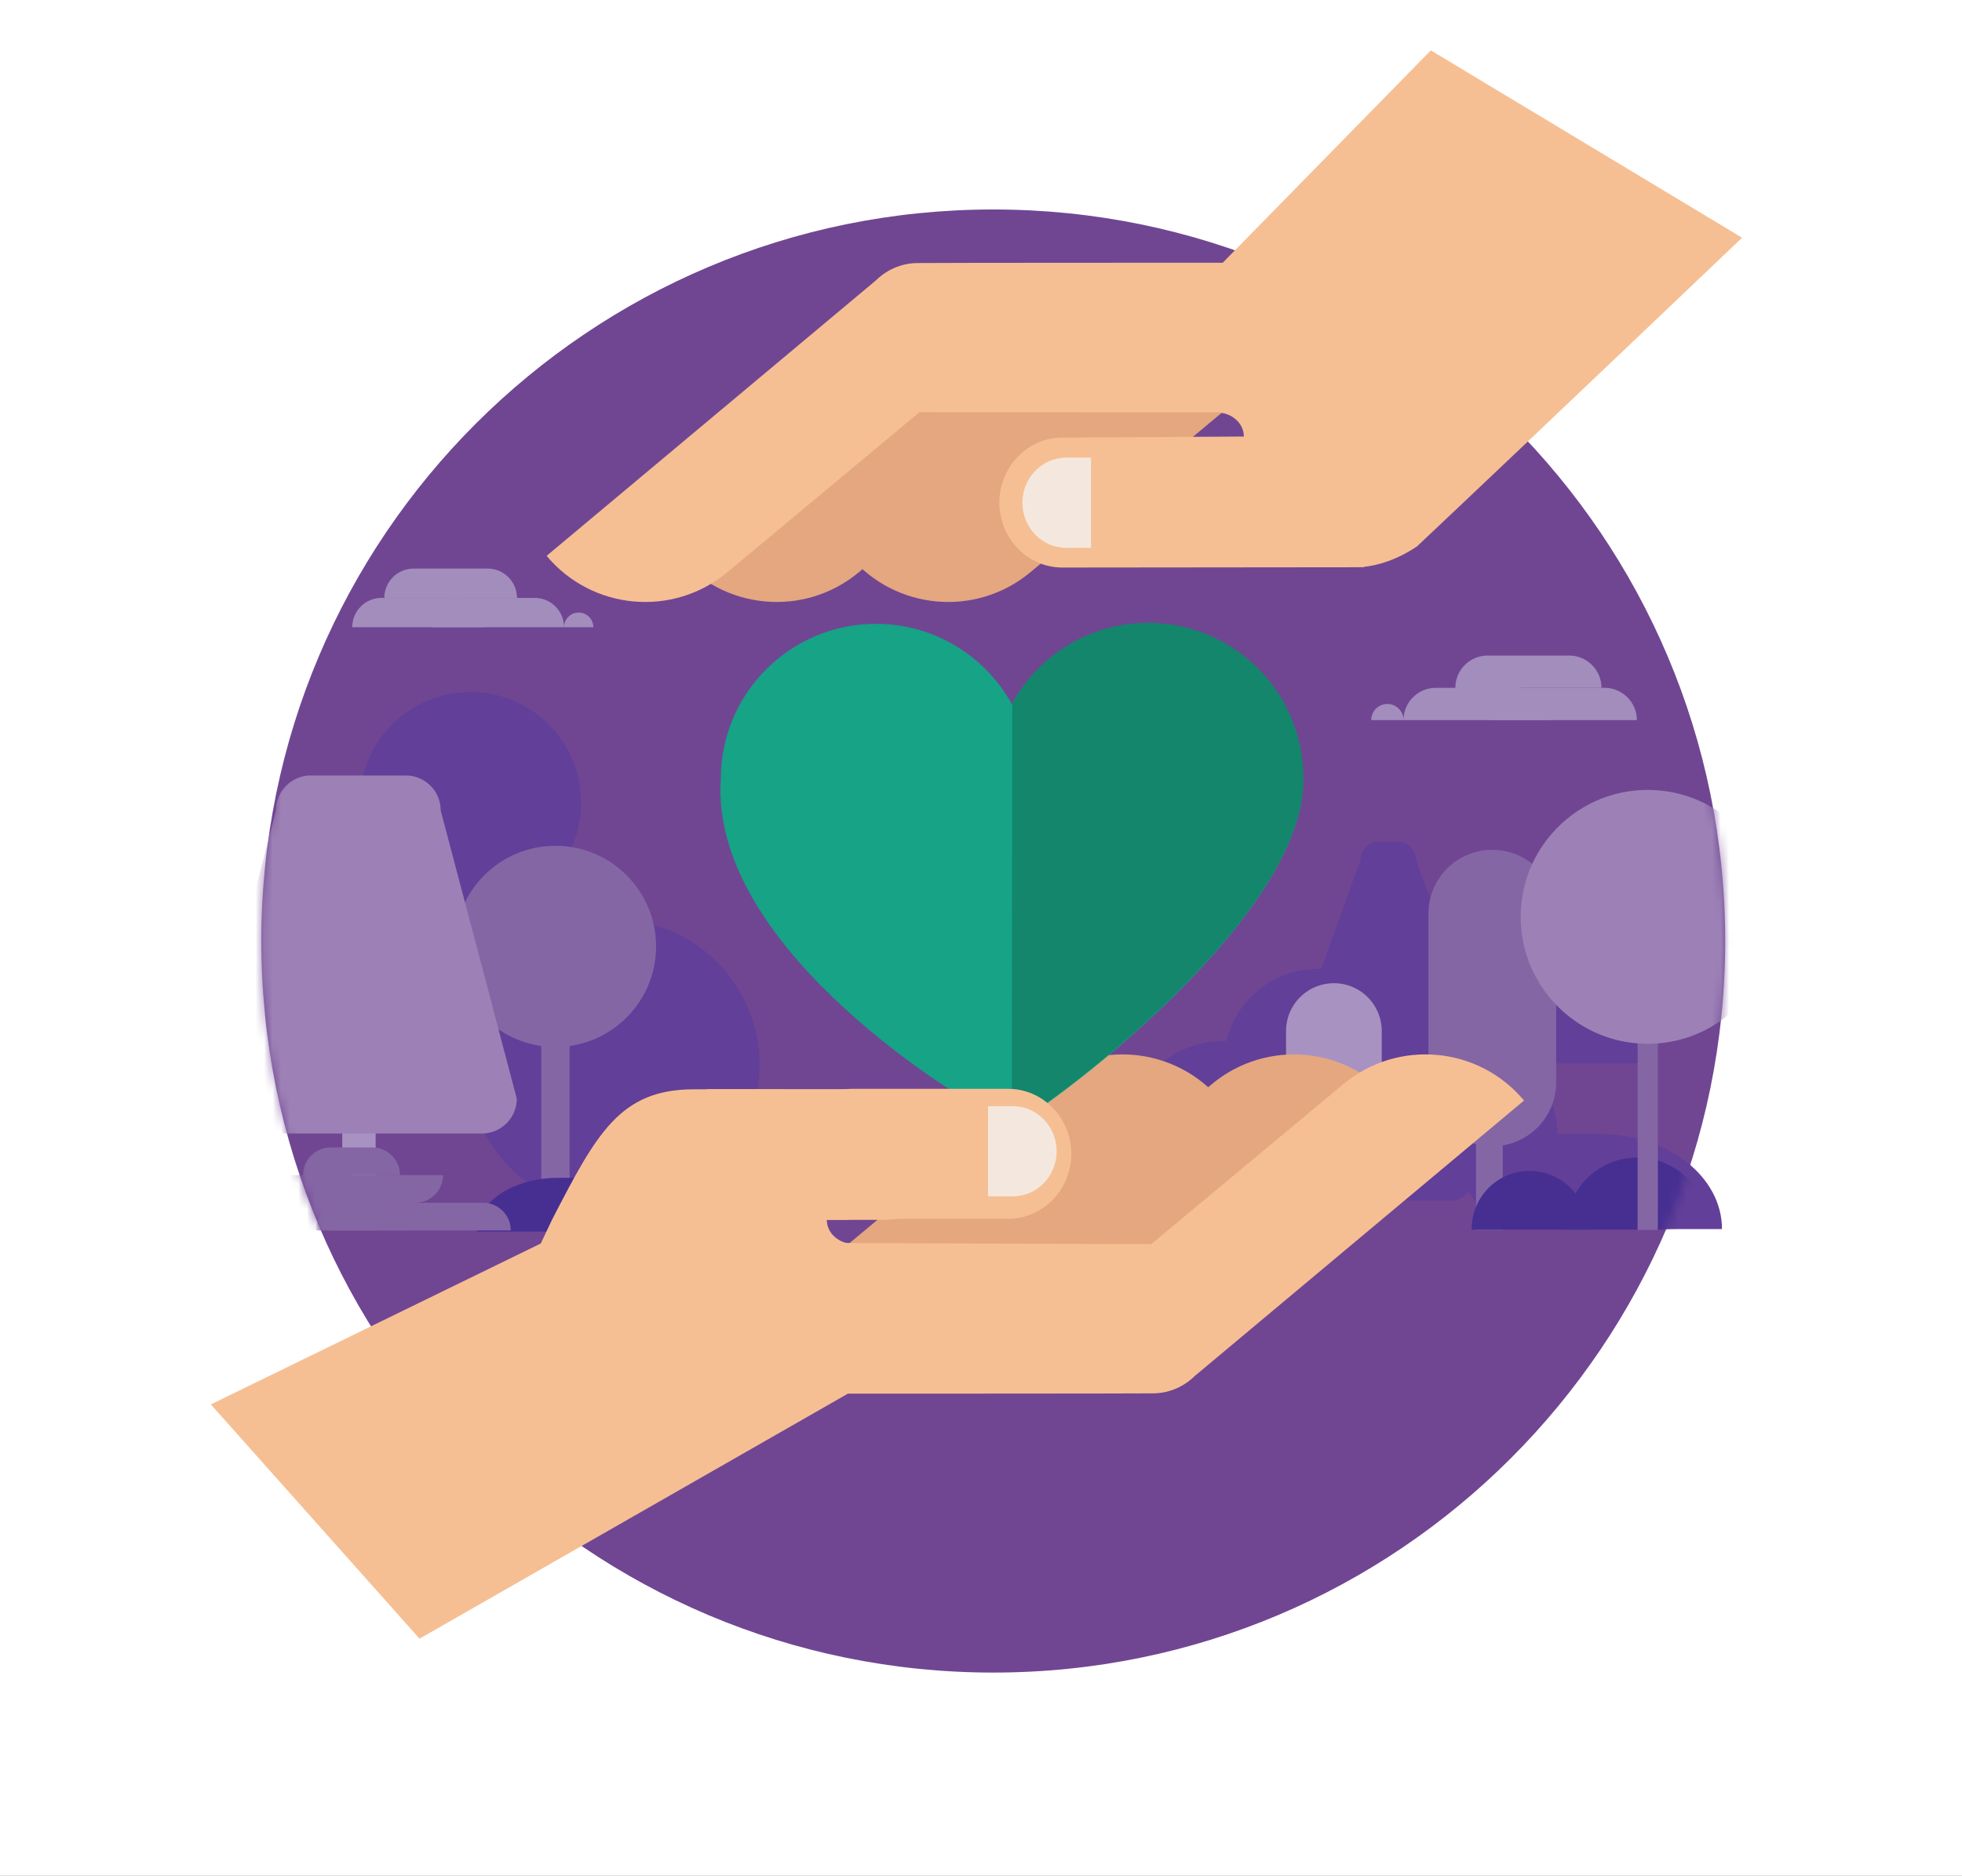 <svg width="229" height="219" viewBox="0 0 229 219" xmlns="http://www.w3.org/2000/svg" xmlns:xlink="http://www.w3.org/1999/xlink"><title>0B1E3191-D5D7-4712-9D28-0A7710F1324B</title><defs><path id="b" d="M0 0h1440v3000H0z"/><filter x="-50%" y="-50%" width="200%" height="200%" filterUnits="objectBoundingBox" id="a"><feOffset in="SourceAlpha" result="shadowOffsetOuter1"/><feGaussianBlur stdDeviation="10" in="shadowOffsetOuter1" result="shadowBlurOuter1"/><feColorMatrix values="0 0 0 0 0 0 0 0 0 0 0 0 0 0 0 0 0 0 0.1 0" in="shadowBlurOuter1"/></filter><path d="M.178 86.246c0 47.168 38.247 85.405 85.428 85.405 47.183 0 85.43-38.237 85.43-85.405S132.79.84 85.606.84C38.425.84.178 39.078.178 86.246z" id="c"/></defs><g fill="none" fill-rule="evenodd"><g transform="translate(-927 -2014)"><use fill="#000" filter="url(#a)" xlink:href="#b"/><use fill="#FFF" xlink:href="#b"/></g><path d="M201.36 109.86c0 47.168-38.247 85.406-85.429 85.406-47.181 0-85.429-38.238-85.429-85.406 0-47.167 38.248-85.405 85.43-85.405 47.181 0 85.429 38.238 85.429 85.405" fill="#704693"/><g transform="translate(30.325 23.615)"><path d="M159.618 57.792a3.756 3.756 0 0 1 1.105 2.665h-17.054a3.771 3.771 0 0 1 3.772-3.769h9.51c1.042 0 1.985.421 2.667 1.104z" fill="#A28DBD"/><path d="M149.44 57.792a3.758 3.758 0 0 1 1.102 2.665H133.49a3.77 3.77 0 0 1 3.77-3.769h9.512c1.042 0 1.985.421 2.667 1.104M155.49 54.022a3.756 3.756 0 0 1 1.103 2.665H139.54a3.77 3.77 0 0 1 3.77-3.768h9.512c1.04 0 1.984.42 2.667 1.103M132.938 59.124c.341.342.551.813.551 1.333h-3.77a1.886 1.886 0 0 1 3.219-1.333" fill="#A28DBD"/><path d="M146.22 55.355c.34.34.552.813.552 1.333h-3.77a1.885 1.885 0 0 1 3.218-1.333M11.79 47.19a3.41 3.41 0 0 0-1.002 2.42h15.48a3.424 3.424 0 0 0-3.423-3.422h-8.633c-.95 0-1.804.384-2.422 1.003" fill="#A28DBD"/><path d="M21.03 47.19a3.406 3.406 0 0 0-1.003 2.42h15.479a3.422 3.422 0 0 0-3.422-3.422h-8.633c-.946 0-1.801.384-2.421 1.003" fill="#A28DBD"/><path d="M15.537 43.77a3.413 3.413 0 0 0-1.001 2.419h15.478a3.423 3.423 0 0 0-3.423-3.422h-8.633c-.946 0-1.8.384-2.421 1.003M36.008 48.4c-.31.31-.502.738-.502 1.21h3.423a1.712 1.712 0 0 0-2.921-1.21" fill="#A28DBD"/><path d="M23.95 44.98c-.309.309-.499.737-.499 1.21h3.42a1.71 1.71 0 0 0-2.92-1.21" fill="#A28DBD"/><path d="M122.26 109.027h29.231c0-6.132-4.971-11.102-11.104-11.102h-28.02c-6.047 0-10.962 4.832-11.099 10.845h-9.407c-6.133 0-11.105 4.97-11.105 11.102h50.231c0-5.316-3.739-9.756-8.728-10.845" fill="#623F99"/><path d="M162.31 100.514c0-6.082-4.93-11.01-11.012-11.01h-27.787c-6.082 0-11.013 4.928-11.013 11.01h49.813zM170.661 119.872c0-6.132-6.355-11.102-14.192-11.102h-35.814c-7.838 0-14.192 4.97-14.192 11.102h64.198z" fill="#623F99"/><mask id="d" fill="#fff"><use xlink:href="#c"/></mask><path fill="#A892C1" mask="url(#d)" d="M9.622 119.866h3.896v-13.984H9.622zM45.548 120.33h2.457V107.82h-2.457z"/><path d="M48.793 115.122a4.533 4.533 0 1 1-9.065-.003 4.533 4.533 0 0 1 9.065.003M129.053 119.943c.003-.04.005-.08.005-.12 0-4.344-3.285-7.865-7.341-7.865-4.048 0-7.335 3.521-7.335 7.865v.12h14.671z" fill="#8566A5" mask="url(#d)"/><path d="M142.591 119.943v-.103a6.755 6.755 0 0 0-6.755-6.755 6.756 6.756 0 0 0-6.758 6.755l.003.103h13.51z" fill="#704693" mask="url(#d)"/><path d="M169.066 119.943c0-.042.003-.084.003-.127a8.293 8.293 0 0 0-8.294-8.291 8.292 8.292 0 0 0-8.293 8.291l.001.127h16.583z" fill="#472F92" mask="url(#d)"/><path d="M37.509 70.096c0 7.137-5.788 12.923-12.925 12.923-7.14 0-12.928-5.786-12.928-12.923 0-7.139 5.787-12.925 12.928-12.925 7.137 0 12.925 5.786 12.925 12.925M58.342 100.73c0 9.407-7.626 17.034-17.038 17.034-9.408 0-17.035-7.627-17.035-17.033 0-9.408 7.627-17.035 17.035-17.035 9.412 0 17.038 7.627 17.038 17.035" fill="#623F99" mask="url(#d)"/><path fill="#A892C1" mask="url(#d)" d="M124.201 119.842h1.925v-10.25H124.2z"/><path fill="#8566A5" mask="url(#d)" d="M32.852 120.043h3.304V96.526h-3.304zM141.95 119.977h3.121v-15.82h-3.12zM160.816 119.977h2.358V94.502h-2.358z"/><path d="M46.251 86.871c0 6.485-5.259 11.743-11.747 11.743-6.486 0-11.745-5.258-11.745-11.743 0-6.486 5.26-11.743 11.745-11.743 6.488 0 11.747 5.257 11.747 11.743" fill="#8566A5" mask="url(#d)"/><path d="M141.342 94.301c0 1.17-.95 2.12-2.123 2.12h-14.943a2.12 2.12 0 0 1-2.122-2.12l6.314-17.521c0-1.172.95-2.12 2.12-2.12h2.247c1.17 0 2.118.948 2.118 2.12l6.39 17.521z" fill="#623F99" mask="url(#d)"/><path d="M141.342 103.82c0 1.172-.95 2.121-2.123 2.121h-14.943a2.121 2.121 0 0 1-2.122-2.12L126.71 86.3a2.12 2.12 0 0 1 2.12-2.121h5.763c1.173 0 2.118.95 2.118 2.12l4.631 17.521z" fill="#623F99" mask="url(#d)"/><path d="M141.342 114.398c0 1.17-.95 2.119-2.123 2.119h-14.943a2.12 2.12 0 0 1-2.122-2.12l4.556-17.521c0-1.17.946-2.12 2.12-2.12h5.763c1.173 0 2.118.95 2.118 2.12l4.631 17.522z" fill="#623F99" mask="url(#d)"/><path d="M125.368 91.171h-.008a5.59 5.59 0 0 0-5.582 5.59v8.533a5.588 5.588 0 0 0 5.582 5.588h.008a5.588 5.588 0 0 0 5.582-5.588V96.76a5.589 5.589 0 0 0-5.582-5.59" fill="#A892C1" mask="url(#d)"/><path d="M143.86 75.597H143.851c-4.114.006-7.449 3.34-7.449 7.453v19.7a7.457 7.457 0 0 0 7.45 7.453h.01a7.454 7.454 0 0 0 7.444-7.454V83.05a7.455 7.455 0 0 0-7.446-7.453" fill="#8566A5" mask="url(#d)"/><path d="M176.816 83.425c0 8.183-6.636 14.817-14.82 14.817-8.186 0-14.822-6.634-14.822-14.817 0-8.184 6.636-14.818 14.822-14.818 8.184 0 14.82 6.634 14.82 14.818M29.993 104.642a4.073 4.073 0 0 1-4.072 4.073H-2.778a4.075 4.075 0 0 1-4.073-4.073L1.89 70.995a4.075 4.075 0 0 1 4.076-4.074h11.068a4.072 4.072 0 0 1 4.075 4.074l8.883 33.647z" fill="#9D81B6" mask="url(#d)"/><path d="M54.913 120.166c0-3.468-4.27-6.279-9.54-6.279H34.87c-5.273 0-9.543 2.811-9.543 6.279h29.585z" fill="#472F92" mask="url(#d)"/><path d="M12.737 117.749c.584.583.945 1.39.945 2.281H-7.541a3.228 3.228 0 0 1 3.228-3.227h14.767c.892 0 1.7.362 2.283.946" fill="#8566A5" mask="url(#d)"/><path d="M28.345 117.749c.584.583.946 1.39.946 2.281H8.068a3.228 3.228 0 0 1 3.228-3.227h14.766c.892 0 1.698.362 2.283.946" fill="#8566A5" mask="url(#d)"/><path d="M10.102 115.858a3.214 3.214 0 0 1-.945-2.282H21.38a3.227 3.227 0 0 1-3.229 3.227h-5.768c-.893 0-1.7-.36-2.282-.945" fill="#8566A5" mask="url(#d)"/><path d="M12.737 114.522c.584.584.945 1.39.945 2.28H.092a3.228 3.228 0 0 1 3.228-3.225h7.134c.892 0 1.7.36 2.283.945M16.663 117.749c.583.583.945 1.39.945 2.281H6.528a3.228 3.228 0 0 1 3.229-3.227l4.622.001c.891 0 1.698.36 2.284.945M15.413 111.294c.585.584.945 1.39.945 2.282H5.048a3.228 3.228 0 0 1 3.226-3.227l4.855.001c.894 0 1.7.36 2.284.944" fill="#8566A5" mask="url(#d)"/><path d="M154.96 119.943l.001-.103a6.755 6.755 0 0 0-6.756-6.755 6.755 6.755 0 0 0-6.758 6.755l.003.103h13.51z" fill="#472F92" mask="url(#d)"/></g><path d="M95.85 162.368l3.156-17.117 22.418-18.682c6.353-5.294 15.793-4.437 21.09 1.915l-40.662 33.884h-6.001z" fill="#E4A77F"/><path d="M115.867 162.368l3.157-17.117 22.418-18.682c6.353-5.294 15.794-4.437 21.09 1.915l-40.661 33.884h-6.004z" fill="#E4A77F"/><path d="M117.248 127.155c0 8.427-6.45 15.256-14.407 15.256H91.02c-7.96 0-8.526-6.83-8.526-15.256h34.753z" fill="#F6BF93"/><path d="M133.97 72.832c-6.835 0-12.784 3.788-15.865 9.376-3.083-5.588-9.031-9.376-15.867-9.376-9.998 0-18.105 8.103-18.105 18.101-1.253 18.483 24.367 35.589 33.972 40.586 6.325-3.568 34.308-25.046 33.97-40.586 0-9.998-8.107-18.1-18.105-18.1" fill="#16A386"/><path d="M134.019 72.712c-6.835 0-12.786 3.788-15.866 9.377-.017-.03.011.625-.006.595l-.045 48.688c.017.009.034.02.05.027 6.326-3.567 34.31-25.046 33.972-40.585 0-9.998-8.107-18.102-18.105-18.102" fill="#13866B"/><path d="M64.465 142.334c5.17-10.007 7.903-15.162 16.528-15.162H90.5c8.027 0 7.769 6.693 8.57 15.232h-2.57c0 1.412 1.157 2.579 2.662 2.781v1.151c0 9.44-7.057 17.164-15.678 17.164h-8.052c-8.625 0-17.44 1.914-17.44-7.525l6.472-13.64z" fill="#F6BF93"/><path d="M63.466 145.003l70.908.243 22.415-18.678c6.353-5.293 15.796-4.435 21.088 1.915l-38.498 32.218s-1.837 2-4.894 1.968c-1.89.032-35.518.032-35.518.032L48.966 191.31l-24.358-27.35 38.858-18.956z" fill="#F6BF93"/><path d="M92.11 134.713l-.001-.056h.002c.049-4.171 3.324-7.538 7.363-7.538h18.21c4.036 0 7.316 3.367 7.362 7.538h.002v.092h-.002c-.048 4.172-3.326 7.538-7.362 7.538H99.473c-4.038 0-7.313-3.366-7.362-7.538h-.002l.002-.036" fill="#F6BF93"/><path d="M115.323 139.665h2.902c2.8 0 5.073-2.336 5.109-5.229v-.025-.04h-.002c-.034-2.893-2.307-5.229-5.107-5.229h-2.902v10.523z" fill="#F4E8DE"/><path d="M145.834 31.007l-3.155 17.118-22.42 18.683c-6.351 5.293-15.795 4.435-21.09-1.915l40.662-33.886h6.003z" fill="#E4A77F"/><path d="M125.815 31.007l-3.154 17.118-22.419 18.683C93.89 72.1 84.446 71.243 79.15 64.893l40.662-33.886h6.003z" fill="#E4A77F"/><path d="M203.332 27.752L167.005 5.88l-24.29 24.794s-33.626 0-35.517.034c-3.059-.034-4.893 1.968-4.893 1.968L63.803 64.893c5.297 6.35 14.738 7.208 21.092 1.915l22.413-18.679 35.211.013v.049c1.503.202 2.658 1.364 2.663 2.773L124 51.09c-4.038 0-7.314 3.366-7.362 7.538h-.004l.002.056-.002.035h.004c.047 4.172 3.324 7.538 7.362 7.538l35.19-.035v-.042c1.432-.154 3.673-.694 6.2-2.393 12.364-11.645 37.942-36.034 37.942-36.034" fill="#F6BF93"/><path d="M127.338 53.428h-2.903c-2.801 0-5.074 2.337-5.107 5.23h-.001v.065h.002c.032 2.893 2.305 5.23 5.107 5.23h2.902V53.427z" fill="#F4E8DE"/></g></svg>